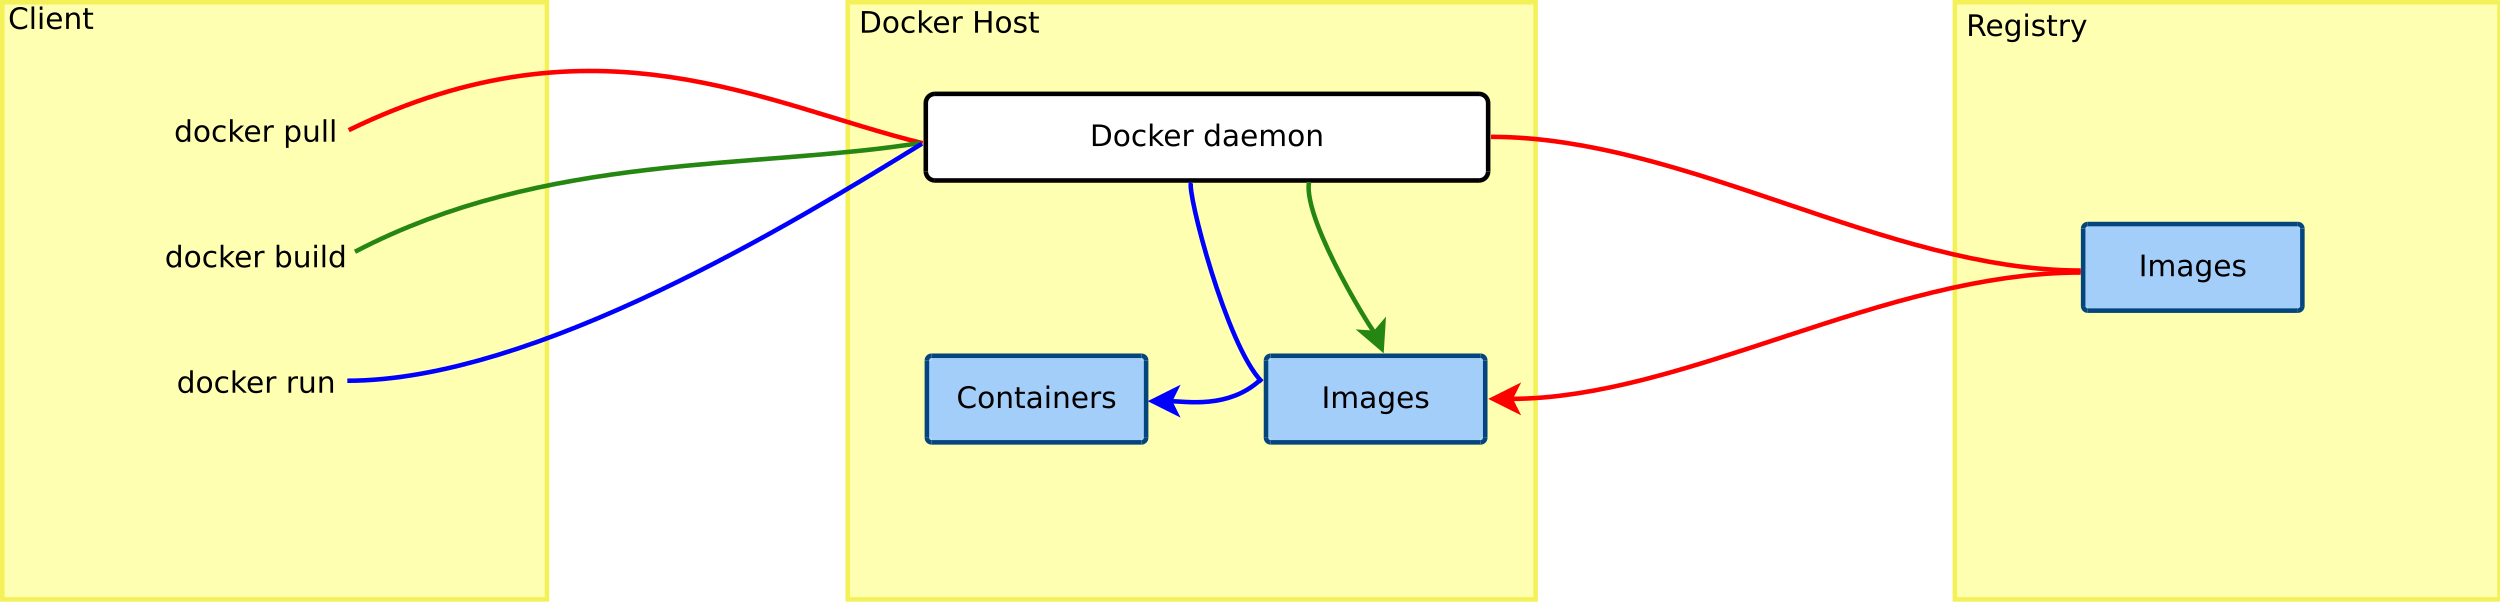 <?xml version="1.0" encoding="UTF-8"?>
<svg xmlns="http://www.w3.org/2000/svg" xmlns:xlink="http://www.w3.org/1999/xlink" width="1097pt" height="264pt" viewBox="0 0 1097 264" version="1.1">
<defs>
<g>
<symbol overflow="visible" id="glyph0-0">
<path style="stroke:none;" d="M 0.641 2.297 L 0.641 -9.172 L 7.141 -9.172 L 7.141 2.297 Z M 1.375 1.578 L 6.422 1.578 L 6.422 -8.438 L 1.375 -8.438 Z M 1.375 1.578 "/>
</symbol>
<symbol overflow="visible" id="glyph0-1">
<path style="stroke:none;" d="M 8.375 -8.75 L 8.375 -7.391 C 7.938 -7.797 7.473 -8.098 6.984 -8.297 C 6.504 -8.492 5.988 -8.594 5.438 -8.594 C 4.352 -8.594 3.52 -8.258 2.938 -7.594 C 2.363 -6.938 2.078 -5.984 2.078 -4.734 C 2.078 -3.484 2.363 -2.523 2.938 -1.859 C 3.52 -1.203 4.352 -0.875 5.438 -0.875 C 5.988 -0.875 6.504 -0.973 6.984 -1.172 C 7.473 -1.367 7.938 -1.664 8.375 -2.062 L 8.375 -0.734 C 7.926 -0.422 7.453 -0.188 6.953 -0.031 C 6.453 0.113 5.922 0.188 5.359 0.188 C 3.922 0.188 2.789 -0.25 1.969 -1.125 C 1.145 -2.008 0.734 -3.211 0.734 -4.734 C 0.734 -6.254 1.145 -7.453 1.969 -8.328 C 2.789 -9.211 3.922 -9.656 5.359 -9.656 C 5.922 -9.656 6.453 -9.578 6.953 -9.422 C 7.461 -9.273 7.938 -9.051 8.375 -8.75 Z M 8.375 -8.75 "/>
</symbol>
<symbol overflow="visible" id="glyph0-2">
<path style="stroke:none;" d="M 1.219 -9.875 L 2.391 -9.875 L 2.391 0 L 1.219 0 Z M 1.219 -9.875 "/>
</symbol>
<symbol overflow="visible" id="glyph0-3">
<path style="stroke:none;" d="M 1.219 -7.109 L 2.391 -7.109 L 2.391 0 L 1.219 0 Z M 1.219 -9.875 L 2.391 -9.875 L 2.391 -8.391 L 1.219 -8.391 Z M 1.219 -9.875 "/>
</symbol>
<symbol overflow="visible" id="glyph0-4">
<path style="stroke:none;" d="M 7.312 -3.844 L 7.312 -3.281 L 1.938 -3.281 C 1.988 -2.469 2.227 -1.852 2.656 -1.438 C 3.094 -1.02 3.695 -0.812 4.469 -0.812 C 4.914 -0.812 5.348 -0.863 5.766 -0.969 C 6.191 -1.082 6.613 -1.25 7.031 -1.469 L 7.031 -0.359 C 6.613 -0.18 6.18 -0.047 5.734 0.047 C 5.297 0.141 4.852 0.188 4.406 0.188 C 3.27 0.188 2.367 -0.141 1.703 -0.797 C 1.047 -1.461 0.719 -2.359 0.719 -3.484 C 0.719 -4.648 1.031 -5.57 1.656 -6.25 C 2.289 -6.938 3.141 -7.281 4.203 -7.281 C 5.16 -7.281 5.914 -6.973 6.469 -6.359 C 7.031 -5.742 7.312 -4.906 7.312 -3.844 Z M 6.141 -4.188 C 6.129 -4.82 5.945 -5.332 5.594 -5.719 C 5.25 -6.102 4.789 -6.297 4.219 -6.297 C 3.562 -6.297 3.035 -6.109 2.641 -5.734 C 2.254 -5.367 2.031 -4.852 1.969 -4.188 Z M 6.141 -4.188 "/>
</symbol>
<symbol overflow="visible" id="glyph0-5">
<path style="stroke:none;" d="M 7.141 -4.297 L 7.141 0 L 5.969 0 L 5.969 -4.25 C 5.969 -4.926 5.836 -5.43 5.578 -5.766 C 5.316 -6.098 4.922 -6.266 4.391 -6.266 C 3.766 -6.266 3.27 -6.062 2.906 -5.656 C 2.539 -5.258 2.359 -4.711 2.359 -4.016 L 2.359 0 L 1.188 0 L 1.188 -7.109 L 2.359 -7.109 L 2.359 -6 C 2.641 -6.426 2.969 -6.742 3.344 -6.953 C 3.719 -7.172 4.156 -7.281 4.656 -7.281 C 5.469 -7.281 6.082 -7.023 6.5 -6.516 C 6.926 -6.016 7.141 -5.273 7.141 -4.297 Z M 7.141 -4.297 "/>
</symbol>
<symbol overflow="visible" id="glyph0-6">
<path style="stroke:none;" d="M 2.375 -9.125 L 2.375 -7.109 L 4.781 -7.109 L 4.781 -6.203 L 2.375 -6.203 L 2.375 -2.344 C 2.375 -1.758 2.453 -1.383 2.609 -1.219 C 2.773 -1.062 3.102 -0.984 3.594 -0.984 L 4.781 -0.984 L 4.781 0 L 3.594 0 C 2.688 0 2.062 -0.164 1.719 -0.5 C 1.375 -0.844 1.203 -1.457 1.203 -2.344 L 1.203 -6.203 L 0.344 -6.203 L 0.344 -7.109 L 1.203 -7.109 L 1.203 -9.125 Z M 2.375 -9.125 "/>
</symbol>
<symbol overflow="visible" id="glyph0-7">
<path style="stroke:none;" d="M 2.562 -8.422 L 2.562 -1.047 L 4.109 -1.047 C 5.41 -1.047 6.363 -1.344 6.969 -1.938 C 7.582 -2.531 7.891 -3.469 7.891 -4.75 C 7.891 -6.02 7.582 -6.945 6.969 -7.531 C 6.363 -8.125 5.41 -8.422 4.109 -8.422 Z M 1.281 -9.484 L 3.906 -9.484 C 5.75 -9.484 7.098 -9.098 7.953 -8.328 C 8.816 -7.566 9.25 -6.375 9.25 -4.75 C 9.25 -3.113 8.816 -1.91 7.953 -1.141 C 7.086 -0.379 5.738 0 3.906 0 L 1.281 0 Z M 1.281 -9.484 "/>
</symbol>
<symbol overflow="visible" id="glyph0-8">
<path style="stroke:none;" d="M 3.984 -6.297 C 3.359 -6.297 2.863 -6.051 2.5 -5.562 C 2.133 -5.07 1.953 -4.398 1.953 -3.547 C 1.953 -2.691 2.129 -2.02 2.484 -1.531 C 2.848 -1.051 3.348 -0.812 3.984 -0.812 C 4.598 -0.812 5.086 -1.055 5.453 -1.547 C 5.816 -2.035 6 -2.703 6 -3.547 C 6 -4.391 5.816 -5.055 5.453 -5.547 C 5.086 -6.047 4.598 -6.297 3.984 -6.297 Z M 3.984 -7.281 C 4.992 -7.281 5.789 -6.945 6.375 -6.281 C 6.957 -5.625 7.25 -4.711 7.25 -3.547 C 7.25 -2.379 6.957 -1.461 6.375 -0.797 C 5.789 -0.141 4.992 0.188 3.984 0.188 C 2.961 0.188 2.16 -0.141 1.578 -0.797 C 1.004 -1.461 0.719 -2.379 0.719 -3.547 C 0.719 -4.711 1.004 -5.625 1.578 -6.281 C 2.16 -6.945 2.961 -7.281 3.984 -7.281 Z M 3.984 -7.281 "/>
</symbol>
<symbol overflow="visible" id="glyph0-9">
<path style="stroke:none;" d="M 6.344 -6.844 L 6.344 -5.75 C 6.008 -5.926 5.676 -6.062 5.344 -6.156 C 5.008 -6.25 4.676 -6.297 4.344 -6.297 C 3.582 -6.297 2.992 -6.051 2.578 -5.562 C 2.16 -5.082 1.953 -4.41 1.953 -3.547 C 1.953 -2.68 2.16 -2.008 2.578 -1.531 C 2.992 -1.051 3.582 -0.812 4.344 -0.812 C 4.676 -0.812 5.008 -0.852 5.344 -0.938 C 5.676 -1.031 6.008 -1.172 6.344 -1.359 L 6.344 -0.266 C 6.02 -0.117 5.68 -0.008 5.328 0.062 C 4.984 0.145 4.613 0.188 4.219 0.188 C 3.145 0.188 2.289 -0.145 1.656 -0.812 C 1.031 -1.488 0.719 -2.398 0.719 -3.547 C 0.719 -4.703 1.035 -5.613 1.672 -6.281 C 2.305 -6.945 3.18 -7.281 4.297 -7.281 C 4.648 -7.281 5 -7.242 5.344 -7.172 C 5.688 -7.098 6.02 -6.988 6.344 -6.844 Z M 6.344 -6.844 "/>
</symbol>
<symbol overflow="visible" id="glyph0-10">
<path style="stroke:none;" d="M 1.188 -9.875 L 2.359 -9.875 L 2.359 -4.047 L 5.844 -7.109 L 7.328 -7.109 L 3.562 -3.781 L 7.484 0 L 5.969 0 L 2.359 -3.469 L 2.359 0 L 1.188 0 Z M 1.188 -9.875 "/>
</symbol>
<symbol overflow="visible" id="glyph0-11">
<path style="stroke:none;" d="M 5.344 -6.016 C 5.207 -6.086 5.062 -6.141 4.906 -6.172 C 4.758 -6.211 4.594 -6.234 4.406 -6.234 C 3.75 -6.234 3.242 -6.02 2.891 -5.594 C 2.535 -5.164 2.359 -4.551 2.359 -3.75 L 2.359 0 L 1.188 0 L 1.188 -7.109 L 2.359 -7.109 L 2.359 -6 C 2.598 -6.438 2.914 -6.758 3.312 -6.969 C 3.707 -7.176 4.188 -7.281 4.75 -7.281 C 4.832 -7.281 4.922 -7.273 5.016 -7.266 C 5.109 -7.254 5.219 -7.238 5.344 -7.219 Z M 5.344 -6.016 "/>
</symbol>
<symbol overflow="visible" id="glyph0-12">
<path style="stroke:none;" d=""/>
</symbol>
<symbol overflow="visible" id="glyph0-13">
<path style="stroke:none;" d="M 1.281 -9.484 L 2.562 -9.484 L 2.562 -5.594 L 7.219 -5.594 L 7.219 -9.484 L 8.5 -9.484 L 8.5 0 L 7.219 0 L 7.219 -4.516 L 2.562 -4.516 L 2.562 0 L 1.281 0 Z M 1.281 -9.484 "/>
</symbol>
<symbol overflow="visible" id="glyph0-14">
<path style="stroke:none;" d="M 5.75 -6.906 L 5.75 -5.797 C 5.426 -5.961 5.086 -6.086 4.734 -6.172 C 4.379 -6.254 4.008 -6.297 3.625 -6.297 C 3.039 -6.297 2.602 -6.207 2.312 -6.031 C 2.031 -5.852 1.891 -5.586 1.891 -5.234 C 1.891 -4.961 1.988 -4.75 2.188 -4.594 C 2.395 -4.445 2.816 -4.301 3.453 -4.156 L 3.844 -4.062 C 4.676 -3.883 5.266 -3.633 5.609 -3.312 C 5.961 -2.988 6.141 -2.539 6.141 -1.969 C 6.141 -1.301 5.879 -0.773 5.359 -0.391 C 4.836 -0.004 4.117 0.188 3.203 0.188 C 2.816 0.188 2.414 0.148 2 0.078 C 1.594 0.004 1.16 -0.109 0.703 -0.266 L 0.703 -1.469 C 1.141 -1.238 1.566 -1.066 1.984 -0.953 C 2.398 -0.848 2.812 -0.797 3.219 -0.797 C 3.77 -0.797 4.191 -0.891 4.484 -1.078 C 4.785 -1.266 4.938 -1.531 4.938 -1.875 C 4.938 -2.188 4.828 -2.426 4.609 -2.594 C 4.398 -2.77 3.938 -2.938 3.219 -3.094 L 2.812 -3.188 C 2.082 -3.344 1.555 -3.578 1.234 -3.891 C 0.91 -4.203 0.75 -4.633 0.75 -5.188 C 0.75 -5.852 0.984 -6.367 1.453 -6.734 C 1.93 -7.098 2.609 -7.281 3.484 -7.281 C 3.91 -7.281 4.316 -7.25 4.703 -7.188 C 5.086 -7.125 5.438 -7.031 5.75 -6.906 Z M 5.75 -6.906 "/>
</symbol>
<symbol overflow="visible" id="glyph0-15">
<path style="stroke:none;" d="M 5.766 -4.438 C 6.047 -4.344 6.316 -4.145 6.578 -3.844 C 6.836 -3.539 7.098 -3.125 7.359 -2.594 L 8.656 0 L 7.281 0 L 6.062 -2.438 C 5.75 -3.07 5.445 -3.488 5.156 -3.688 C 4.863 -3.895 4.461 -4 3.953 -4 L 2.562 -4 L 2.562 0 L 1.281 0 L 1.281 -9.484 L 4.172 -9.484 C 5.254 -9.484 6.062 -9.254 6.594 -8.797 C 7.125 -8.348 7.391 -7.664 7.391 -6.75 C 7.391 -6.156 7.25 -5.66 6.969 -5.266 C 6.695 -4.867 6.297 -4.594 5.766 -4.438 Z M 2.562 -8.422 L 2.562 -5.062 L 4.172 -5.062 C 4.785 -5.062 5.25 -5.203 5.562 -5.484 C 5.883 -5.773 6.047 -6.195 6.047 -6.75 C 6.047 -7.301 5.883 -7.719 5.562 -8 C 5.25 -8.281 4.785 -8.422 4.172 -8.422 Z M 2.562 -8.422 "/>
</symbol>
<symbol overflow="visible" id="glyph0-16">
<path style="stroke:none;" d="M 5.906 -3.641 C 5.906 -4.484 5.727 -5.133 5.375 -5.594 C 5.031 -6.062 4.539 -6.297 3.906 -6.297 C 3.281 -6.297 2.789 -6.062 2.438 -5.594 C 2.094 -5.133 1.922 -4.484 1.922 -3.641 C 1.922 -2.797 2.094 -2.141 2.438 -1.672 C 2.789 -1.211 3.281 -0.984 3.906 -0.984 C 4.539 -0.984 5.031 -1.211 5.375 -1.672 C 5.727 -2.141 5.906 -2.797 5.906 -3.641 Z M 7.078 -0.875 C 7.078 0.332 6.805 1.227 6.266 1.812 C 5.723 2.406 4.898 2.703 3.797 2.703 C 3.391 2.703 3.004 2.672 2.641 2.609 C 2.273 2.547 1.922 2.453 1.578 2.328 L 1.578 1.188 C 1.922 1.375 2.258 1.508 2.594 1.594 C 2.926 1.688 3.266 1.734 3.609 1.734 C 4.379 1.734 4.953 1.535 5.328 1.141 C 5.711 0.742 5.906 0.141 5.906 -0.672 L 5.906 -1.25 C 5.664 -0.832 5.352 -0.52 4.969 -0.312 C 4.594 -0.102 4.145 0 3.625 0 C 2.75 0 2.047 -0.332 1.516 -1 C 0.984 -1.664 0.719 -2.547 0.719 -3.641 C 0.719 -4.734 0.984 -5.613 1.516 -6.281 C 2.047 -6.945 2.75 -7.281 3.625 -7.281 C 4.145 -7.281 4.594 -7.176 4.969 -6.969 C 5.352 -6.758 5.664 -6.445 5.906 -6.031 L 5.906 -7.109 L 7.078 -7.109 Z M 7.078 -0.875 "/>
</symbol>
<symbol overflow="visible" id="glyph0-17">
<path style="stroke:none;" d="M 4.188 0.656 C 3.852 1.508 3.531 2.062 3.219 2.312 C 2.906 2.57 2.488 2.703 1.969 2.703 L 1.031 2.703 L 1.031 1.734 L 1.719 1.734 C 2.039 1.734 2.289 1.656 2.469 1.5 C 2.645 1.344 2.836 0.984 3.047 0.422 L 3.266 -0.109 L 0.391 -7.109 L 1.625 -7.109 L 3.844 -1.547 L 6.062 -7.109 L 7.312 -7.109 Z M 4.188 0.656 "/>
</symbol>
<symbol overflow="visible" id="glyph0-18">
<path style="stroke:none;" d="M 5.906 -6.031 L 5.906 -9.875 L 7.078 -9.875 L 7.078 0 L 5.906 0 L 5.906 -1.062 C 5.656 -0.645 5.344 -0.332 4.969 -0.125 C 4.594 0.082 4.145 0.188 3.625 0.188 C 2.77 0.188 2.07 -0.156 1.531 -0.844 C 0.988 -1.531 0.719 -2.43 0.719 -3.547 C 0.719 -4.66 0.988 -5.562 1.531 -6.25 C 2.07 -6.938 2.77 -7.281 3.625 -7.281 C 4.145 -7.281 4.594 -7.176 4.969 -6.969 C 5.344 -6.77 5.656 -6.457 5.906 -6.031 Z M 1.922 -3.547 C 1.922 -2.691 2.098 -2.02 2.453 -1.531 C 2.805 -1.039 3.289 -0.797 3.906 -0.797 C 4.531 -0.797 5.02 -1.039 5.375 -1.531 C 5.727 -2.02 5.906 -2.691 5.906 -3.547 C 5.906 -4.41 5.727 -5.082 5.375 -5.562 C 5.02 -6.051 4.531 -6.297 3.906 -6.297 C 3.289 -6.297 2.805 -6.051 2.453 -5.562 C 2.098 -5.082 1.922 -4.41 1.922 -3.547 Z M 1.922 -3.547 "/>
</symbol>
<symbol overflow="visible" id="glyph0-19">
<path style="stroke:none;" d="M 4.453 -3.578 C 3.516 -3.578 2.863 -3.469 2.5 -3.25 C 2.133 -3.031 1.953 -2.66 1.953 -2.141 C 1.953 -1.734 2.086 -1.406 2.359 -1.156 C 2.629 -0.914 3 -0.797 3.469 -0.797 C 4.113 -0.797 4.633 -1.023 5.031 -1.484 C 5.426 -1.941 5.625 -2.551 5.625 -3.312 L 5.625 -3.578 Z M 6.781 -4.062 L 6.781 0 L 5.625 0 L 5.625 -1.078 C 5.352 -0.648 5.02 -0.332 4.625 -0.125 C 4.227 0.082 3.738 0.188 3.156 0.188 C 2.426 0.188 1.848 -0.016 1.422 -0.422 C 0.992 -0.836 0.781 -1.383 0.781 -2.062 C 0.781 -2.863 1.047 -3.469 1.578 -3.875 C 2.117 -4.281 2.922 -4.484 3.984 -4.484 L 5.625 -4.484 L 5.625 -4.609 C 5.625 -5.141 5.445 -5.551 5.094 -5.844 C 4.738 -6.145 4.238 -6.297 3.594 -6.297 C 3.188 -6.297 2.789 -6.242 2.406 -6.141 C 2.02 -6.047 1.648 -5.898 1.297 -5.703 L 1.297 -6.781 C 1.723 -6.945 2.141 -7.07 2.547 -7.156 C 2.953 -7.238 3.344 -7.281 3.719 -7.281 C 4.75 -7.281 5.516 -7.016 6.016 -6.484 C 6.523 -5.953 6.781 -5.145 6.781 -4.062 Z M 6.781 -4.062 "/>
</symbol>
<symbol overflow="visible" id="glyph0-20">
<path style="stroke:none;" d="M 6.766 -5.75 C 7.055 -6.27 7.406 -6.656 7.812 -6.906 C 8.219 -7.156 8.695 -7.281 9.25 -7.281 C 9.988 -7.281 10.555 -7.02 10.953 -6.5 C 11.359 -5.977 11.562 -5.242 11.562 -4.297 L 11.562 0 L 10.391 0 L 10.391 -4.25 C 10.391 -4.938 10.266 -5.441 10.016 -5.766 C 9.773 -6.098 9.41 -6.266 8.922 -6.266 C 8.316 -6.266 7.836 -6.062 7.484 -5.656 C 7.129 -5.258 6.953 -4.711 6.953 -4.016 L 6.953 0 L 5.781 0 L 5.781 -4.25 C 5.781 -4.938 5.66 -5.441 5.422 -5.766 C 5.18 -6.098 4.805 -6.266 4.297 -6.266 C 3.703 -6.266 3.227 -6.062 2.875 -5.656 C 2.531 -5.25 2.359 -4.703 2.359 -4.016 L 2.359 0 L 1.188 0 L 1.188 -7.109 L 2.359 -7.109 L 2.359 -6 C 2.617 -6.438 2.938 -6.758 3.312 -6.969 C 3.688 -7.176 4.129 -7.281 4.641 -7.281 C 5.16 -7.281 5.598 -7.148 5.953 -6.891 C 6.316 -6.629 6.586 -6.25 6.766 -5.75 Z M 6.766 -5.75 "/>
</symbol>
<symbol overflow="visible" id="glyph0-21">
<path style="stroke:none;" d="M 1.281 -9.484 L 2.562 -9.484 L 2.562 0 L 1.281 0 Z M 1.281 -9.484 "/>
</symbol>
<symbol overflow="visible" id="glyph0-22">
<path style="stroke:none;" d="M 2.359 -1.062 L 2.359 2.703 L 1.188 2.703 L 1.188 -7.109 L 2.359 -7.109 L 2.359 -6.031 C 2.598 -6.457 2.906 -6.77 3.281 -6.969 C 3.656 -7.176 4.102 -7.281 4.625 -7.281 C 5.488 -7.281 6.191 -6.938 6.734 -6.25 C 7.273 -5.562 7.547 -4.66 7.547 -3.547 C 7.547 -2.43 7.273 -1.531 6.734 -0.844 C 6.191 -0.156 5.488 0.188 4.625 0.188 C 4.102 0.188 3.656 0.082 3.281 -0.125 C 2.906 -0.332 2.598 -0.645 2.359 -1.062 Z M 6.328 -3.547 C 6.328 -4.41 6.148 -5.082 5.797 -5.562 C 5.441 -6.051 4.957 -6.297 4.344 -6.297 C 3.727 -6.297 3.242 -6.051 2.891 -5.562 C 2.535 -5.082 2.359 -4.41 2.359 -3.547 C 2.359 -2.691 2.535 -2.02 2.891 -1.531 C 3.242 -1.039 3.727 -0.797 4.344 -0.797 C 4.957 -0.797 5.441 -1.039 5.797 -1.531 C 6.148 -2.02 6.328 -2.691 6.328 -3.547 Z M 6.328 -3.547 "/>
</symbol>
<symbol overflow="visible" id="glyph0-23">
<path style="stroke:none;" d="M 1.109 -2.812 L 1.109 -7.109 L 2.266 -7.109 L 2.266 -2.844 C 2.266 -2.176 2.395 -1.672 2.656 -1.328 C 2.926 -0.992 3.32 -0.828 3.844 -0.828 C 4.477 -0.828 4.977 -1.023 5.344 -1.422 C 5.707 -1.828 5.891 -2.379 5.891 -3.078 L 5.891 -7.109 L 7.062 -7.109 L 7.062 0 L 5.891 0 L 5.891 -1.094 C 5.609 -0.656 5.281 -0.332 4.906 -0.125 C 4.531 0.082 4.094 0.188 3.594 0.188 C 2.781 0.188 2.16 -0.066 1.734 -0.578 C 1.316 -1.086 1.109 -1.832 1.109 -2.812 Z M 4.047 -7.281 Z M 4.047 -7.281 "/>
</symbol>
<symbol overflow="visible" id="glyph0-24">
<path style="stroke:none;" d="M 6.328 -3.547 C 6.328 -4.41 6.148 -5.082 5.797 -5.562 C 5.441 -6.051 4.957 -6.297 4.344 -6.297 C 3.727 -6.297 3.242 -6.051 2.891 -5.562 C 2.535 -5.082 2.359 -4.41 2.359 -3.547 C 2.359 -2.691 2.535 -2.02 2.891 -1.531 C 3.242 -1.039 3.727 -0.797 4.344 -0.797 C 4.957 -0.797 5.441 -1.039 5.797 -1.531 C 6.148 -2.02 6.328 -2.691 6.328 -3.547 Z M 2.359 -6.031 C 2.598 -6.457 2.906 -6.77 3.281 -6.969 C 3.656 -7.176 4.102 -7.281 4.625 -7.281 C 5.488 -7.281 6.191 -6.938 6.734 -6.25 C 7.273 -5.562 7.547 -4.66 7.547 -3.547 C 7.547 -2.43 7.273 -1.531 6.734 -0.844 C 6.191 -0.156 5.488 0.188 4.625 0.188 C 4.102 0.188 3.656 0.082 3.281 -0.125 C 2.906 -0.332 2.598 -0.645 2.359 -1.062 L 2.359 0 L 1.188 0 L 1.188 -9.875 L 2.359 -9.875 Z M 2.359 -6.031 "/>
</symbol>
</g>
</defs>
<g id="surface1">
<rect x="0" y="0" width="1097" height="264" style="fill:rgb(100%,100%,100%);fill-opacity:1;stroke:none;"/>
<path style="fill-rule:evenodd;fill:rgb(100%,100%,69.804%);fill-opacity:1;stroke-width:0.1;stroke-linecap:butt;stroke-linejoin:miter;stroke:rgb(95.294%,94.118%,34.51%);stroke-opacity:1;stroke-miterlimit:10;" d="M 25.15 8.277 L 40.241 8.277 L 40.241 21.378 L 25.15 21.378 Z M 25.15 8.277 " transform="matrix(20,0,0,20,-131,-164.55)"/>
<path style="fill-rule:evenodd;fill:rgb(100%,100%,69.804%);fill-opacity:1;stroke-width:0.1;stroke-linecap:butt;stroke-linejoin:miter;stroke:rgb(95.294%,94.118%,34.51%);stroke-opacity:1;stroke-miterlimit:10;" d="M 6.6 8.277 L 18.55 8.277 L 18.55 21.378 L 6.6 21.378 Z M 6.6 8.277 " transform="matrix(20,0,0,20,-131,-164.55)"/>
<g style="fill:rgb(0%,0%,0%);fill-opacity:1;">
  <use xlink:href="#glyph0-1" x="3.543" y="12.709"/>
  <use xlink:href="#glyph0-2" x="12.62" y="12.709"/>
  <use xlink:href="#glyph0-3" x="16.232" y="12.709"/>
  <use xlink:href="#glyph0-4" x="19.844" y="12.709"/>
  <use xlink:href="#glyph0-5" x="27.842" y="12.709"/>
  <use xlink:href="#glyph0-6" x="36.081" y="12.709"/>
</g>
<g style="fill:rgb(0%,0%,0%);fill-opacity:1;">
  <use xlink:href="#glyph0-7" x="376.941" y="14.35"/>
  <use xlink:href="#glyph0-8" x="386.952" y="14.35"/>
  <use xlink:href="#glyph0-9" x="394.905" y="14.35"/>
  <use xlink:href="#glyph0-10" x="402.053" y="14.35"/>
  <use xlink:href="#glyph0-4" x="409.118" y="14.35"/>
  <use xlink:href="#glyph0-11" x="417.116" y="14.35"/>
  <use xlink:href="#glyph0-12" x="422.46" y="14.35"/>
  <use xlink:href="#glyph0-13" x="426.593" y="14.35"/>
  <use xlink:href="#glyph0-8" x="436.368" y="14.35"/>
  <use xlink:href="#glyph0-14" x="444.322" y="14.35"/>
  <use xlink:href="#glyph0-6" x="451.095" y="14.35"/>
</g>
<path style="fill-rule:evenodd;fill:rgb(100%,100%,69.804%);fill-opacity:1;stroke-width:0.1;stroke-linecap:butt;stroke-linejoin:miter;stroke:rgb(95.294%,94.118%,34.51%);stroke-opacity:1;stroke-miterlimit:10;" d="M 49.44 8.277 L 61.39 8.277 L 61.39 21.378 L 49.44 21.378 Z M 49.44 8.277 " transform="matrix(20,0,0,20,-131,-164.55)"/>
<g style="fill:rgb(0%,0%,0%);fill-opacity:1;">
  <use xlink:href="#glyph0-15" x="862.773" y="15.783"/>
  <use xlink:href="#glyph0-4" x="871.222" y="15.783"/>
  <use xlink:href="#glyph0-16" x="879.22" y="15.783"/>
  <use xlink:href="#glyph0-3" x="887.472" y="15.783"/>
  <use xlink:href="#glyph0-14" x="891.084" y="15.783"/>
  <use xlink:href="#glyph0-6" x="897.857" y="15.783"/>
  <use xlink:href="#glyph0-11" x="902.954" y="15.783"/>
  <use xlink:href="#glyph0-17" x="908.299" y="15.783"/>
</g>
<path style=" stroke:none;fill-rule:evenodd;fill:rgb(100%,100%,100%);fill-opacity:1;" d="M 410.242 41.188 L 648.996 41.188 L 648.996 79.188 L 410.242 79.188 Z M 410.242 41.188 "/>
<path style=" stroke:none;fill-rule:evenodd;fill:rgb(100%,100%,100%);fill-opacity:1;" d="M 410.242 45.188 L 410.242 41.188 C 408.031 41.188 406.242 42.98 406.242 45.188 Z M 410.242 45.188 "/>
<path style=" stroke:none;fill-rule:evenodd;fill:rgb(100%,100%,100%);fill-opacity:1;" d="M 648.996 45.188 L 652.996 45.188 C 652.996 42.98 651.203 41.188 648.996 41.188 Z M 648.996 45.188 "/>
<path style=" stroke:none;fill-rule:evenodd;fill:rgb(100%,100%,100%);fill-opacity:1;" d="M 406.242 45.188 L 652.996 45.188 L 652.996 75.188 L 406.242 75.188 Z M 406.242 45.188 "/>
<path style=" stroke:none;fill-rule:evenodd;fill:rgb(100%,100%,100%);fill-opacity:1;" d="M 410.242 75.188 L 406.242 75.188 C 406.242 77.398 408.031 79.188 410.242 79.188 Z M 410.242 75.188 "/>
<path style=" stroke:none;fill-rule:evenodd;fill:rgb(100%,100%,100%);fill-opacity:1;" d="M 648.996 75.188 L 648.996 79.188 C 651.203 79.188 652.996 77.398 652.996 75.188 Z M 648.996 75.188 "/>
<path style="fill:none;stroke-width:0.1;stroke-linecap:butt;stroke-linejoin:miter;stroke:rgb(0%,0%,0%);stroke-opacity:1;stroke-miterlimit:10;" d="M 27.062 10.287 L 39 10.287 " transform="matrix(20,0,0,20,-131,-164.55)"/>
<path style="fill:none;stroke-width:0.1;stroke-linecap:butt;stroke-linejoin:miter;stroke:rgb(0%,0%,0%);stroke-opacity:1;stroke-miterlimit:10;" d="M 27.062 12.187 L 39 12.187 " transform="matrix(20,0,0,20,-131,-164.55)"/>
<path style="fill:none;stroke-width:0.1;stroke-linecap:butt;stroke-linejoin:miter;stroke:rgb(0%,0%,0%);stroke-opacity:1;stroke-miterlimit:10;" d="M 27.062 10.287 C 26.952 10.287 26.862 10.377 26.862 10.487 " transform="matrix(20,0,0,20,-131,-164.55)"/>
<path style="fill:none;stroke-width:0.1;stroke-linecap:butt;stroke-linejoin:miter;stroke:rgb(0%,0%,0%);stroke-opacity:1;stroke-miterlimit:10;" d="M 39.2 10.487 C 39.2 10.377 39.11 10.287 39 10.287 " transform="matrix(20,0,0,20,-131,-164.55)"/>
<path style="fill:none;stroke-width:0.1;stroke-linecap:butt;stroke-linejoin:miter;stroke:rgb(0%,0%,0%);stroke-opacity:1;stroke-miterlimit:10;" d="M 26.862 10.487 L 26.862 11.987 " transform="matrix(20,0,0,20,-131,-164.55)"/>
<path style="fill:none;stroke-width:0.1;stroke-linecap:butt;stroke-linejoin:miter;stroke:rgb(0%,0%,0%);stroke-opacity:1;stroke-miterlimit:10;" d="M 39.2 10.487 L 39.2 11.987 " transform="matrix(20,0,0,20,-131,-164.55)"/>
<path style="fill:none;stroke-width:0.1;stroke-linecap:butt;stroke-linejoin:miter;stroke:rgb(0%,0%,0%);stroke-opacity:1;stroke-miterlimit:10;" d="M 26.862 11.987 C 26.862 12.097 26.952 12.187 27.062 12.187 " transform="matrix(20,0,0,20,-131,-164.55)"/>
<path style="fill:none;stroke-width:0.1;stroke-linecap:butt;stroke-linejoin:miter;stroke:rgb(0%,0%,0%);stroke-opacity:1;stroke-miterlimit:10;" d="M 39 12.187 C 39.11 12.187 39.2 12.097 39.2 11.987 " transform="matrix(20,0,0,20,-131,-164.55)"/>
<g style="fill:rgb(0%,0%,0%);fill-opacity:1;">
  <use xlink:href="#glyph0-7" x="478.27" y="64.096"/>
  <use xlink:href="#glyph0-8" x="488.28" y="64.096"/>
  <use xlink:href="#glyph0-9" x="496.233" y="64.096"/>
  <use xlink:href="#glyph0-10" x="503.381" y="64.096"/>
  <use xlink:href="#glyph0-4" x="510.446" y="64.096"/>
  <use xlink:href="#glyph0-11" x="518.444" y="64.096"/>
  <use xlink:href="#glyph0-12" x="523.788" y="64.096"/>
  <use xlink:href="#glyph0-18" x="527.921" y="64.096"/>
  <use xlink:href="#glyph0-19" x="536.173" y="64.096"/>
  <use xlink:href="#glyph0-4" x="544.139" y="64.096"/>
  <use xlink:href="#glyph0-20" x="552.137" y="64.096"/>
  <use xlink:href="#glyph0-8" x="564.801" y="64.096"/>
  <use xlink:href="#glyph0-5" x="572.754" y="64.096"/>
</g>
<path style=" stroke:none;fill-rule:evenodd;fill:rgb(64.314%,80.784%,98.039%);fill-opacity:1;" d="M 408.723 156.109 L 500.922 156.109 L 500.922 194.109 L 408.723 194.109 Z M 408.723 156.109 "/>
<path style=" stroke:none;fill-rule:evenodd;fill:rgb(64.314%,80.784%,98.039%);fill-opacity:1;" d="M 408.723 158.109 L 408.723 156.109 C 407.617 156.109 406.723 157.004 406.723 158.109 Z M 408.723 158.109 "/>
<path style=" stroke:none;fill-rule:evenodd;fill:rgb(64.314%,80.784%,98.039%);fill-opacity:1;" d="M 500.922 158.109 L 502.922 158.109 C 502.922 157.004 502.027 156.109 500.922 156.109 Z M 500.922 158.109 "/>
<path style=" stroke:none;fill-rule:evenodd;fill:rgb(64.314%,80.784%,98.039%);fill-opacity:1;" d="M 406.723 158.109 L 502.922 158.109 L 502.922 192.109 L 406.723 192.109 Z M 406.723 158.109 "/>
<path style=" stroke:none;fill-rule:evenodd;fill:rgb(64.314%,80.784%,98.039%);fill-opacity:1;" d="M 408.723 192.109 L 406.723 192.109 C 406.723 193.215 407.617 194.109 408.723 194.109 Z M 408.723 192.109 "/>
<path style=" stroke:none;fill-rule:evenodd;fill:rgb(64.314%,80.784%,98.039%);fill-opacity:1;" d="M 500.922 192.109 L 500.922 194.109 C 502.027 194.109 502.922 193.215 502.922 192.109 Z M 500.922 192.109 "/>
<path style="fill:none;stroke-width:0.1;stroke-linecap:butt;stroke-linejoin:miter;stroke:rgb(1.569%,27.059%,49.412%);stroke-opacity:1;stroke-miterlimit:10;" d="M 26.986 16.033 L 31.596 16.033 " transform="matrix(20,0,0,20,-131,-164.55)"/>
<path style="fill:none;stroke-width:0.1;stroke-linecap:butt;stroke-linejoin:miter;stroke:rgb(1.569%,27.059%,49.412%);stroke-opacity:1;stroke-miterlimit:10;" d="M 26.986 17.933 L 31.596 17.933 " transform="matrix(20,0,0,20,-131,-164.55)"/>
<path style="fill:none;stroke-width:0.1;stroke-linecap:butt;stroke-linejoin:miter;stroke:rgb(1.569%,27.059%,49.412%);stroke-opacity:1;stroke-miterlimit:10;" d="M 26.986 16.033 C 26.931 16.033 26.886 16.078 26.886 16.133 " transform="matrix(20,0,0,20,-131,-164.55)"/>
<path style="fill:none;stroke-width:0.1;stroke-linecap:butt;stroke-linejoin:miter;stroke:rgb(1.569%,27.059%,49.412%);stroke-opacity:1;stroke-miterlimit:10;" d="M 31.696 16.133 C 31.696 16.078 31.651 16.033 31.596 16.033 " transform="matrix(20,0,0,20,-131,-164.55)"/>
<path style="fill:none;stroke-width:0.1;stroke-linecap:butt;stroke-linejoin:miter;stroke:rgb(1.569%,27.059%,49.412%);stroke-opacity:1;stroke-miterlimit:10;" d="M 26.886 16.133 L 26.886 17.833 " transform="matrix(20,0,0,20,-131,-164.55)"/>
<path style="fill:none;stroke-width:0.1;stroke-linecap:butt;stroke-linejoin:miter;stroke:rgb(1.569%,27.059%,49.412%);stroke-opacity:1;stroke-miterlimit:10;" d="M 31.696 16.133 L 31.696 17.833 " transform="matrix(20,0,0,20,-131,-164.55)"/>
<path style="fill:none;stroke-width:0.1;stroke-linecap:butt;stroke-linejoin:miter;stroke:rgb(1.569%,27.059%,49.412%);stroke-opacity:1;stroke-miterlimit:10;" d="M 26.886 17.833 C 26.886 17.888 26.931 17.933 26.986 17.933 " transform="matrix(20,0,0,20,-131,-164.55)"/>
<path style="fill:none;stroke-width:0.1;stroke-linecap:butt;stroke-linejoin:miter;stroke:rgb(1.569%,27.059%,49.412%);stroke-opacity:1;stroke-miterlimit:10;" d="M 31.596 17.933 C 31.651 17.933 31.696 17.888 31.696 17.833 " transform="matrix(20,0,0,20,-131,-164.55)"/>
<g style="fill:rgb(0%,0%,0%);fill-opacity:1;">
  <use xlink:href="#glyph0-1" x="419.684" y="179.018"/>
  <use xlink:href="#glyph0-8" x="428.761" y="179.018"/>
  <use xlink:href="#glyph0-5" x="436.714" y="179.018"/>
  <use xlink:href="#glyph0-6" x="444.954" y="179.018"/>
  <use xlink:href="#glyph0-19" x="450.051" y="179.018"/>
  <use xlink:href="#glyph0-3" x="458.017" y="179.018"/>
  <use xlink:href="#glyph0-5" x="461.629" y="179.018"/>
  <use xlink:href="#glyph0-4" x="469.868" y="179.018"/>
  <use xlink:href="#glyph0-11" x="477.866" y="179.018"/>
  <use xlink:href="#glyph0-14" x="483.211" y="179.018"/>
</g>
<path style=" stroke:none;fill-rule:evenodd;fill:rgb(64.314%,80.784%,98.039%);fill-opacity:1;" d="M 557.527 156.109 L 649.727 156.109 L 649.727 194.109 L 557.527 194.109 Z M 557.527 156.109 "/>
<path style=" stroke:none;fill-rule:evenodd;fill:rgb(64.314%,80.784%,98.039%);fill-opacity:1;" d="M 557.527 158.109 L 557.527 156.109 C 556.422 156.109 555.527 157.004 555.527 158.109 Z M 557.527 158.109 "/>
<path style=" stroke:none;fill-rule:evenodd;fill:rgb(64.314%,80.784%,98.039%);fill-opacity:1;" d="M 649.727 158.109 L 651.727 158.109 C 651.727 157.004 650.832 156.109 649.727 156.109 Z M 649.727 158.109 "/>
<path style=" stroke:none;fill-rule:evenodd;fill:rgb(64.314%,80.784%,98.039%);fill-opacity:1;" d="M 555.527 158.109 L 651.727 158.109 L 651.727 192.109 L 555.527 192.109 Z M 555.527 158.109 "/>
<path style=" stroke:none;fill-rule:evenodd;fill:rgb(64.314%,80.784%,98.039%);fill-opacity:1;" d="M 557.527 192.109 L 555.527 192.109 C 555.527 193.215 556.422 194.109 557.527 194.109 Z M 557.527 192.109 "/>
<path style=" stroke:none;fill-rule:evenodd;fill:rgb(64.314%,80.784%,98.039%);fill-opacity:1;" d="M 649.727 192.109 L 649.727 194.109 C 650.832 194.109 651.727 193.215 651.727 192.109 Z M 649.727 192.109 "/>
<path style="fill:none;stroke-width:0.1;stroke-linecap:butt;stroke-linejoin:miter;stroke:rgb(1.569%,27.059%,49.412%);stroke-opacity:1;stroke-miterlimit:10;" d="M 34.426 16.033 L 39.036 16.033 " transform="matrix(20,0,0,20,-131,-164.55)"/>
<path style="fill:none;stroke-width:0.1;stroke-linecap:butt;stroke-linejoin:miter;stroke:rgb(1.569%,27.059%,49.412%);stroke-opacity:1;stroke-miterlimit:10;" d="M 34.426 17.933 L 39.036 17.933 " transform="matrix(20,0,0,20,-131,-164.55)"/>
<path style="fill:none;stroke-width:0.1;stroke-linecap:butt;stroke-linejoin:miter;stroke:rgb(1.569%,27.059%,49.412%);stroke-opacity:1;stroke-miterlimit:10;" d="M 34.426 16.033 C 34.371 16.033 34.326 16.078 34.326 16.133 " transform="matrix(20,0,0,20,-131,-164.55)"/>
<path style="fill:none;stroke-width:0.1;stroke-linecap:butt;stroke-linejoin:miter;stroke:rgb(1.569%,27.059%,49.412%);stroke-opacity:1;stroke-miterlimit:10;" d="M 39.136 16.133 C 39.136 16.078 39.092 16.033 39.036 16.033 " transform="matrix(20,0,0,20,-131,-164.55)"/>
<path style="fill:none;stroke-width:0.1;stroke-linecap:butt;stroke-linejoin:miter;stroke:rgb(1.569%,27.059%,49.412%);stroke-opacity:1;stroke-miterlimit:10;" d="M 34.326 16.133 L 34.326 17.833 " transform="matrix(20,0,0,20,-131,-164.55)"/>
<path style="fill:none;stroke-width:0.1;stroke-linecap:butt;stroke-linejoin:miter;stroke:rgb(1.569%,27.059%,49.412%);stroke-opacity:1;stroke-miterlimit:10;" d="M 39.136 16.133 L 39.136 17.833 " transform="matrix(20,0,0,20,-131,-164.55)"/>
<path style="fill:none;stroke-width:0.1;stroke-linecap:butt;stroke-linejoin:miter;stroke:rgb(1.569%,27.059%,49.412%);stroke-opacity:1;stroke-miterlimit:10;" d="M 34.326 17.833 C 34.326 17.888 34.371 17.933 34.426 17.933 " transform="matrix(20,0,0,20,-131,-164.55)"/>
<path style="fill:none;stroke-width:0.1;stroke-linecap:butt;stroke-linejoin:miter;stroke:rgb(1.569%,27.059%,49.412%);stroke-opacity:1;stroke-miterlimit:10;" d="M 39.036 17.933 C 39.092 17.933 39.136 17.888 39.136 17.833 " transform="matrix(20,0,0,20,-131,-164.55)"/>
<g style="fill:rgb(0%,0%,0%);fill-opacity:1;">
  <use xlink:href="#glyph0-21" x="579.895" y="179.018"/>
  <use xlink:href="#glyph0-20" x="583.729" y="179.018"/>
  <use xlink:href="#glyph0-19" x="596.392" y="179.018"/>
  <use xlink:href="#glyph0-16" x="604.359" y="179.018"/>
  <use xlink:href="#glyph0-4" x="612.61" y="179.018"/>
  <use xlink:href="#glyph0-14" x="620.609" y="179.018"/>
</g>
<path style=" stroke:none;fill-rule:evenodd;fill:rgb(64.314%,80.784%,98.039%);fill-opacity:1;" d="M 916.09 98.301 L 1008.289 98.301 L 1008.289 136.301 L 916.09 136.301 Z M 916.09 98.301 "/>
<path style=" stroke:none;fill-rule:evenodd;fill:rgb(64.314%,80.784%,98.039%);fill-opacity:1;" d="M 916.09 100.301 L 916.09 98.301 C 914.984 98.301 914.09 99.199 914.09 100.301 Z M 916.09 100.301 "/>
<path style=" stroke:none;fill-rule:evenodd;fill:rgb(64.314%,80.784%,98.039%);fill-opacity:1;" d="M 1008.289 100.301 L 1010.289 100.301 C 1010.289 99.199 1009.395 98.301 1008.289 98.301 Z M 1008.289 100.301 "/>
<path style=" stroke:none;fill-rule:evenodd;fill:rgb(64.314%,80.784%,98.039%);fill-opacity:1;" d="M 914.09 100.301 L 1010.289 100.301 L 1010.289 134.301 L 914.09 134.301 Z M 914.09 100.301 "/>
<path style=" stroke:none;fill-rule:evenodd;fill:rgb(64.314%,80.784%,98.039%);fill-opacity:1;" d="M 916.09 134.301 L 914.09 134.301 C 914.09 135.406 914.984 136.301 916.09 136.301 Z M 916.09 134.301 "/>
<path style=" stroke:none;fill-rule:evenodd;fill:rgb(64.314%,80.784%,98.039%);fill-opacity:1;" d="M 1008.289 134.301 L 1008.289 136.301 C 1009.395 136.301 1010.289 135.406 1010.289 134.301 Z M 1008.289 134.301 "/>
<path style="fill:none;stroke-width:0.1;stroke-linecap:butt;stroke-linejoin:miter;stroke:rgb(1.569%,27.059%,49.412%);stroke-opacity:1;stroke-miterlimit:10;" d="M 52.354 13.143 L 56.964 13.143 " transform="matrix(20,0,0,20,-131,-164.55)"/>
<path style="fill:none;stroke-width:0.1;stroke-linecap:butt;stroke-linejoin:miter;stroke:rgb(1.569%,27.059%,49.412%);stroke-opacity:1;stroke-miterlimit:10;" d="M 52.354 15.043 L 56.964 15.043 " transform="matrix(20,0,0,20,-131,-164.55)"/>
<path style="fill:none;stroke-width:0.1;stroke-linecap:butt;stroke-linejoin:miter;stroke:rgb(1.569%,27.059%,49.412%);stroke-opacity:1;stroke-miterlimit:10;" d="M 52.354 13.143 C 52.299 13.143 52.254 13.187 52.254 13.243 " transform="matrix(20,0,0,20,-131,-164.55)"/>
<path style="fill:none;stroke-width:0.1;stroke-linecap:butt;stroke-linejoin:miter;stroke:rgb(1.569%,27.059%,49.412%);stroke-opacity:1;stroke-miterlimit:10;" d="M 57.064 13.243 C 57.064 13.187 57.02 13.143 56.964 13.143 " transform="matrix(20,0,0,20,-131,-164.55)"/>
<path style="fill:none;stroke-width:0.1;stroke-linecap:butt;stroke-linejoin:miter;stroke:rgb(1.569%,27.059%,49.412%);stroke-opacity:1;stroke-miterlimit:10;" d="M 52.254 13.243 L 52.254 14.943 " transform="matrix(20,0,0,20,-131,-164.55)"/>
<path style="fill:none;stroke-width:0.1;stroke-linecap:butt;stroke-linejoin:miter;stroke:rgb(1.569%,27.059%,49.412%);stroke-opacity:1;stroke-miterlimit:10;" d="M 57.064 13.243 L 57.064 14.943 " transform="matrix(20,0,0,20,-131,-164.55)"/>
<path style="fill:none;stroke-width:0.1;stroke-linecap:butt;stroke-linejoin:miter;stroke:rgb(1.569%,27.059%,49.412%);stroke-opacity:1;stroke-miterlimit:10;" d="M 52.254 14.943 C 52.254 14.998 52.299 15.043 52.354 15.043 " transform="matrix(20,0,0,20,-131,-164.55)"/>
<path style="fill:none;stroke-width:0.1;stroke-linecap:butt;stroke-linejoin:miter;stroke:rgb(1.569%,27.059%,49.412%);stroke-opacity:1;stroke-miterlimit:10;" d="M 56.964 15.043 C 57.02 15.043 57.064 14.998 57.064 14.943 " transform="matrix(20,0,0,20,-131,-164.55)"/>
<g style="fill:rgb(0%,0%,0%);fill-opacity:1;">
  <use xlink:href="#glyph0-21" x="938.461" y="121.209"/>
  <use xlink:href="#glyph0-20" x="942.295" y="121.209"/>
  <use xlink:href="#glyph0-19" x="954.959" y="121.209"/>
  <use xlink:href="#glyph0-16" x="962.925" y="121.209"/>
  <use xlink:href="#glyph0-4" x="971.177" y="121.209"/>
  <use xlink:href="#glyph0-14" x="979.175" y="121.209"/>
</g>
<g style="fill:rgb(0%,0%,0%);fill-opacity:1;">
  <use xlink:href="#glyph0-18" x="76.391" y="62.19"/>
  <use xlink:href="#glyph0-8" x="84.643" y="62.19"/>
  <use xlink:href="#glyph0-9" x="92.596" y="62.19"/>
  <use xlink:href="#glyph0-10" x="99.743" y="62.19"/>
  <use xlink:href="#glyph0-4" x="106.808" y="62.19"/>
  <use xlink:href="#glyph0-11" x="114.806" y="62.19"/>
  <use xlink:href="#glyph0-12" x="120.151" y="62.19"/>
  <use xlink:href="#glyph0-22" x="124.283" y="62.19"/>
  <use xlink:href="#glyph0-23" x="132.535" y="62.19"/>
  <use xlink:href="#glyph0-2" x="140.775" y="62.19"/>
  <use xlink:href="#glyph0-2" x="144.387" y="62.19"/>
</g>
<g style="fill:rgb(0%,0%,0%);fill-opacity:1;">
  <use xlink:href="#glyph0-18" x="72.316" y="117.268"/>
  <use xlink:href="#glyph0-8" x="80.568" y="117.268"/>
  <use xlink:href="#glyph0-9" x="88.522" y="117.268"/>
  <use xlink:href="#glyph0-10" x="95.669" y="117.268"/>
  <use xlink:href="#glyph0-4" x="102.734" y="117.268"/>
  <use xlink:href="#glyph0-11" x="110.732" y="117.268"/>
  <use xlink:href="#glyph0-12" x="116.077" y="117.268"/>
  <use xlink:href="#glyph0-24" x="120.209" y="117.268"/>
  <use xlink:href="#glyph0-23" x="128.461" y="117.268"/>
  <use xlink:href="#glyph0-3" x="136.7" y="117.268"/>
  <use xlink:href="#glyph0-2" x="140.312" y="117.268"/>
  <use xlink:href="#glyph0-18" x="143.924" y="117.268"/>
</g>
<g style="fill:rgb(0%,0%,0%);fill-opacity:1;">
  <use xlink:href="#glyph0-18" x="77.527" y="172.346"/>
  <use xlink:href="#glyph0-8" x="85.779" y="172.346"/>
  <use xlink:href="#glyph0-9" x="93.733" y="172.346"/>
  <use xlink:href="#glyph0-10" x="100.88" y="172.346"/>
  <use xlink:href="#glyph0-4" x="107.945" y="172.346"/>
  <use xlink:href="#glyph0-11" x="115.943" y="172.346"/>
  <use xlink:href="#glyph0-12" x="121.288" y="172.346"/>
  <use xlink:href="#glyph0-11" x="125.42" y="172.346"/>
  <use xlink:href="#glyph0-23" x="130.765" y="172.346"/>
  <use xlink:href="#glyph0-5" x="139.004" y="172.346"/>
</g>
<path style="fill:none;stroke-width:0.1;stroke-linecap:butt;stroke-linejoin:miter;stroke:rgb(100%,0%,0%);stroke-opacity:1;stroke-miterlimit:10;" d="M 14.2 11.083 C 19.645 8.434 23.323 10.521 26.793 11.37 " transform="matrix(20,0,0,20,-131,-164.55)"/>
<path style="fill:none;stroke-width:0.1;stroke-linecap:butt;stroke-linejoin:miter;stroke:rgb(14.902%,52.549%,7.059%);stroke-opacity:1;stroke-miterlimit:10;" d="M 14.338 13.751 C 18.509 11.567 23.115 11.945 26.74 11.364 " transform="matrix(20,0,0,20,-131,-164.55)"/>
<path style="fill:none;stroke-width:0.1;stroke-linecap:butt;stroke-linejoin:miter;stroke:rgb(0%,0%,100%);stroke-opacity:1;stroke-miterlimit:10;" d="M 14.17 16.581 C 18.292 16.581 23.983 13.099 26.777 11.38 " transform="matrix(20,0,0,20,-131,-164.55)"/>
<path style="fill:none;stroke-width:0.1;stroke-linecap:butt;stroke-linejoin:miter;stroke:rgb(14.902%,52.549%,7.059%);stroke-opacity:1;stroke-miterlimit:10;" d="M 35.269 12.222 C 35.13 13.101 36.805 15.735 36.719 15.532 " transform="matrix(20,0,0,20,-131,-164.55)"/>
<path style="fill-rule:evenodd;fill:rgb(14.902%,52.549%,7.059%);fill-opacity:1;stroke-width:0.1;stroke-linecap:butt;stroke-linejoin:miter;stroke:rgb(14.902%,52.549%,7.059%);stroke-opacity:1;stroke-miterlimit:10;" d="M 36.865 15.877 L 36.44 15.514 L 36.719 15.532 L 36.9 15.319 Z M 36.865 15.877 " transform="matrix(20,0,0,20,-131,-164.55)"/>
<path style="fill:none;stroke-width:0.1;stroke-linecap:butt;stroke-linejoin:miter;stroke:rgb(100%,0%,0%);stroke-opacity:1;stroke-miterlimit:10;" d="M 39.263 11.23 C 43.527 11.23 47.938 14.163 52.202 14.163 " transform="matrix(20,0,0,20,-131,-164.55)"/>
<path style="fill:none;stroke-width:0.1;stroke-linecap:butt;stroke-linejoin:miter;stroke:rgb(100%,0%,0%);stroke-opacity:1;stroke-miterlimit:10;" d="M 52.202 14.207 C 47.886 14.207 43.518 16.979 39.688 16.979 " transform="matrix(20,0,0,20,-131,-164.55)"/>
<path style="fill-rule:evenodd;fill:rgb(100%,0%,0%);fill-opacity:1;stroke-width:0.1;stroke-linecap:butt;stroke-linejoin:miter;stroke:rgb(100%,0%,0%);stroke-opacity:1;stroke-miterlimit:10;" d="M 39.313 16.979 L 39.813 16.729 L 39.688 16.979 L 39.813 17.229 Z M 39.313 16.979 " transform="matrix(20,0,0,20,-131,-164.55)"/>
<path style="fill:none;stroke-width:0.1;stroke-linecap:butt;stroke-linejoin:miter;stroke:rgb(0%,0%,100%);stroke-opacity:1;stroke-miterlimit:10;" d="M 32.683 12.23 C 32.574 12.387 33.459 15.826 34.237 16.604 " transform="matrix(20,0,0,20,-131,-164.55)"/>
<path style="fill:none;stroke-width:0.1;stroke-linecap:butt;stroke-linejoin:miter;stroke:rgb(0%,0%,100%);stroke-opacity:1;stroke-miterlimit:10;" d="M 34.211 16.552 C 33.508 17.213 32.558 17.029 32.216 17.029 " transform="matrix(20,0,0,20,-131,-164.55)"/>
<path style="fill-rule:evenodd;fill:rgb(0%,0%,100%);fill-opacity:1;stroke-width:0.1;stroke-linecap:butt;stroke-linejoin:miter;stroke:rgb(0%,0%,100%);stroke-opacity:1;stroke-miterlimit:10;" d="M 31.841 17.029 L 32.341 16.779 L 32.216 17.029 L 32.341 17.279 Z M 31.841 17.029 " transform="matrix(20,0,0,20,-131,-164.55)"/>
</g>
</svg>



